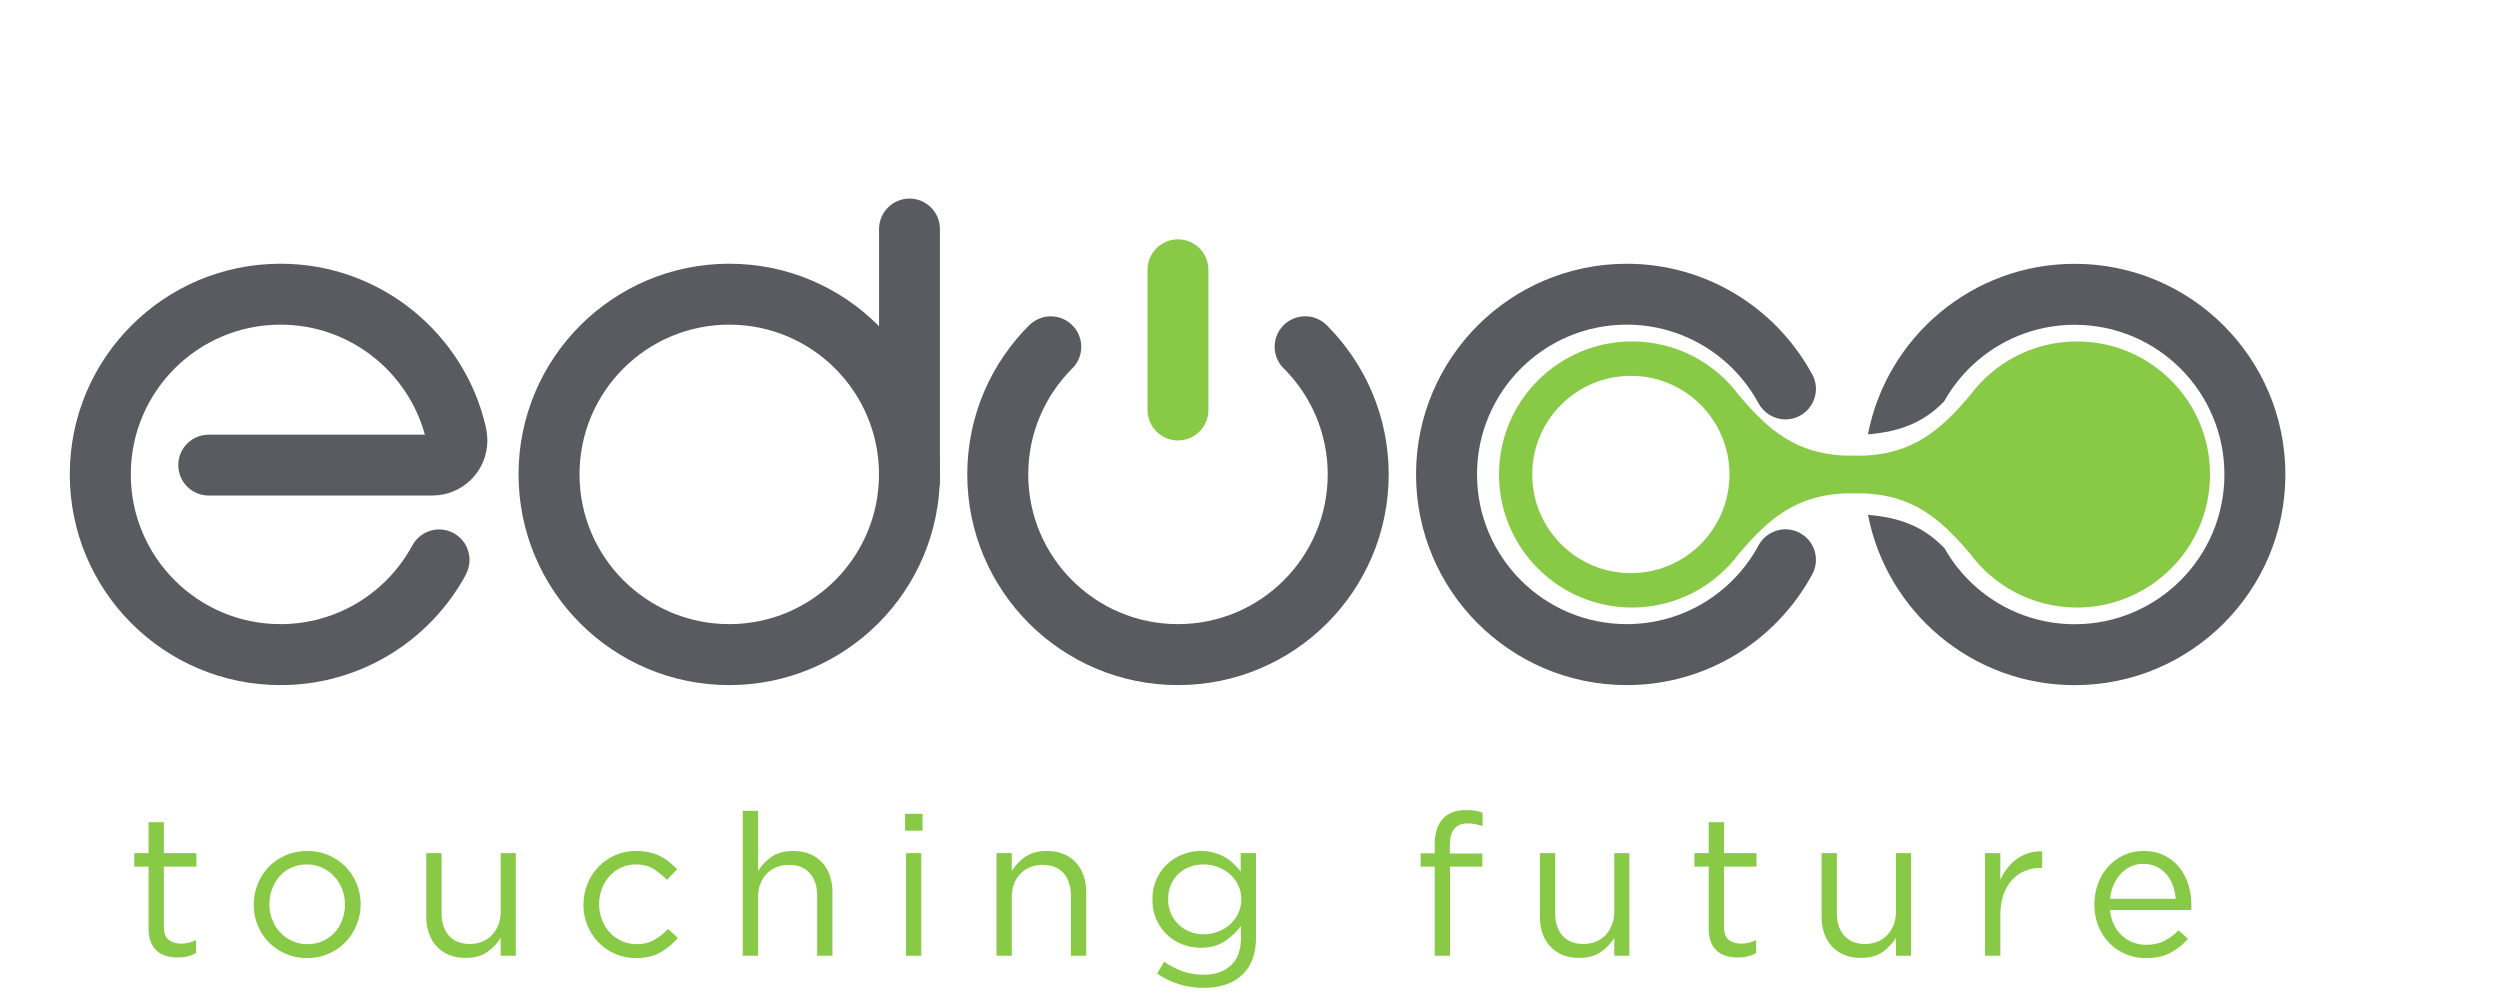 <svg version="1.2" baseProfile="tiny-ps" xmlns="http://www.w3.org/2000/svg" viewBox="120 90 422 210" width="302" height="120">
	<title>logo</title>
	<style>
		tspan { white-space:pre }
		.shp0 { fill: #88c946 } 
		.shp1 { fill: none;stroke: #2c2e35;stroke-width: 1.306 } 
		.shp2 { fill: #595b61 } 
	</style>
	<g id="logo">
		<g id="&lt;Group&gt;">
			<g id="&lt;Group&gt;">
				<path id="&lt;Compound Path&gt;" class="shp0" d="M101.39 285.87C101.39 287.21 101.73 288.15 102.4 288.68C103.07 289.21 103.95 289.48 105.04 289.48C105.6 289.48 106.12 289.42 106.61 289.31C107.1 289.2 107.62 289 108.18 288.72L108.18 291.49C107.62 291.8 107.03 292.03 106.4 292.18C105.77 292.34 105.06 292.41 104.28 292.41C103.42 292.41 102.61 292.3 101.85 292.08C101.1 291.85 100.45 291.5 99.9 291.01C99.35 290.52 98.93 289.88 98.62 289.1C98.31 288.32 98.16 287.38 98.16 286.29L98.16 273.2L95.14 273.2L95.14 270.35L98.16 270.35L98.16 263.81L101.39 263.81L101.39 270.35L108.27 270.35L108.27 273.2L101.39 273.2L101.39 285.87Z" />
				<path id="&lt;Compound Path&gt;" fill-rule="evenodd" class="shp0" d="M142.13 285.55C141.56 286.94 140.77 288.15 139.76 289.18C138.76 290.22 137.56 291.04 136.16 291.64C134.76 292.24 133.25 292.54 131.63 292.54C130 292.54 128.51 292.24 127.14 291.64C125.77 291.04 124.58 290.23 123.57 289.2C122.57 288.18 121.78 286.99 121.23 285.62C120.67 284.25 120.39 282.8 120.39 281.26C120.39 279.72 120.67 278.26 121.23 276.87C121.78 275.49 122.57 274.28 123.57 273.25C124.58 272.21 125.78 271.4 127.16 270.79C128.54 270.19 130.06 269.89 131.71 269.89C133.33 269.89 134.84 270.19 136.22 270.79C137.6 271.4 138.8 272.2 139.81 273.23C140.81 274.25 141.59 275.44 142.15 276.81C142.71 278.18 142.99 279.63 142.99 281.17C142.99 282.71 142.71 284.17 142.13 285.55ZM139.07 277.93C138.67 276.9 138.1 276 137.37 275.23C136.64 274.46 135.79 273.86 134.81 273.41C133.84 272.97 132.77 272.74 131.63 272.74C130.45 272.74 129.38 272.96 128.4 273.39C127.42 273.82 126.59 274.42 125.9 275.19C125.22 275.96 124.68 276.85 124.29 277.87C123.9 278.89 123.7 279.98 123.7 281.15C123.7 282.32 123.9 283.42 124.31 284.46C124.71 285.49 125.27 286.38 125.99 287.13C126.7 287.89 127.55 288.49 128.52 288.93C129.5 289.38 130.56 289.6 131.71 289.6C132.89 289.6 133.96 289.39 134.94 288.95C135.92 288.52 136.76 287.93 137.46 287.18C138.16 286.42 138.7 285.54 139.09 284.52C139.48 283.5 139.68 282.41 139.68 281.23C139.68 280.06 139.48 278.96 139.07 277.93Z" />
				<path id="&lt;Compound Path&gt;" class="shp0" d="M172.6 270.35L175.79 270.35L175.79 292.04L172.6 292.04L172.6 288.26C171.87 289.44 170.93 290.44 169.75 291.26C168.58 292.08 167.05 292.5 165.18 292.5C163.86 292.5 162.7 292.29 161.68 291.87C160.65 291.45 159.79 290.85 159.08 290.09C158.36 289.32 157.82 288.4 157.44 287.34C157.06 286.27 156.87 285.1 156.87 283.82L156.87 270.35L160.1 270.35L160.1 283.02C160.1 285.03 160.62 286.62 161.65 287.8C162.69 288.97 164.17 289.56 166.1 289.56C167.02 289.56 167.88 289.4 168.68 289.08C169.48 288.76 170.16 288.3 170.74 287.69C171.31 287.09 171.76 286.37 172.1 285.54C172.43 284.7 172.6 283.77 172.6 282.77L172.6 270.35Z" />
				<path id="&lt;Compound Path&gt;" class="shp0" d="M206.34 291.35C204.96 292.14 203.24 292.54 201.2 292.54C199.61 292.54 198.13 292.24 196.78 291.64C195.42 291.04 194.25 290.23 193.26 289.2C192.26 288.18 191.49 286.99 190.93 285.62C190.37 284.25 190.09 282.8 190.09 281.26C190.09 279.72 190.37 278.26 190.93 276.87C191.49 275.49 192.26 274.28 193.26 273.25C194.25 272.21 195.42 271.4 196.78 270.79C198.13 270.19 199.61 269.89 201.2 269.89C202.24 269.89 203.18 269.99 204.01 270.18C204.85 270.38 205.62 270.65 206.32 271C207.02 271.35 207.66 271.76 208.25 272.24C208.84 272.72 209.38 273.22 209.89 273.75L207.75 276.01C206.88 275.12 205.94 274.35 204.92 273.71C203.9 273.06 202.64 272.74 201.16 272.74C200.07 272.74 199.05 272.96 198.1 273.39C197.15 273.82 196.33 274.42 195.63 275.19C194.93 275.96 194.38 276.85 193.99 277.87C193.6 278.89 193.4 279.98 193.4 281.15C193.4 282.32 193.61 283.42 194.01 284.46C194.42 285.49 194.98 286.39 195.69 287.16C196.4 287.92 197.24 288.52 198.2 288.95C199.17 289.39 200.23 289.6 201.37 289.6C202.77 289.6 204.01 289.3 205.08 288.68C206.16 288.06 207.13 287.3 208 286.37L210.05 288.3C208.96 289.54 207.73 290.55 206.34 291.35Z" />
				<path id="&lt;Compound Path&gt;" class="shp0" d="M227 292.04L223.77 292.04L223.77 261.42L227 261.42L227 274.13C227.72 272.95 228.68 271.95 229.85 271.13C231.03 270.3 232.55 269.89 234.42 269.89C235.74 269.89 236.9 270.1 237.92 270.52C238.94 270.94 239.81 271.53 240.53 272.3C241.24 273.07 241.78 273.99 242.16 275.05C242.54 276.11 242.73 277.29 242.73 278.57L242.73 292.04L239.5 292.04L239.5 279.37C239.5 277.36 238.98 275.76 237.94 274.59C236.91 273.41 235.43 272.83 233.5 272.83C232.58 272.83 231.72 272.99 230.92 273.31C230.12 273.63 229.43 274.09 228.84 274.69C228.26 275.29 227.8 276.01 227.48 276.85C227.16 277.69 227 278.61 227 279.62L227 292.04Z" />
				<path id="&lt;Compound Path&gt;" class="shp0" d="M258.08 265.61L258.08 262.05L261.77 262.05L261.77 265.61L258.08 265.61ZM258.29 292.04L258.29 270.35L261.51 270.35L261.51 292.04L258.29 292.04Z" />
				<path id="&lt;Compound Path&gt;" class="shp0" d="M280.64 292.04L277.41 292.04L277.41 270.35L280.64 270.35L280.64 274.13C281.36 272.95 282.32 271.95 283.49 271.13C284.66 270.3 286.19 269.89 288.06 269.89C289.37 269.89 290.54 270.1 291.56 270.52C292.58 270.94 293.45 271.53 294.16 272.3C294.88 273.07 295.42 273.99 295.8 275.05C296.18 276.11 296.37 277.29 296.37 278.57L296.37 292.04L293.14 292.04L293.14 279.37C293.14 277.36 292.62 275.76 291.58 274.59C290.55 273.41 289.07 272.83 287.14 272.83C286.22 272.83 285.36 272.99 284.56 273.31C283.76 273.63 283.07 274.09 282.48 274.69C281.9 275.29 281.44 276.01 281.12 276.85C280.8 277.69 280.64 278.61 280.64 279.62L280.64 292.04Z" />
				<path id="&lt;Compound Path&gt;" fill-rule="evenodd" class="shp0" d="M331.49 292.87C330.97 294.19 330.23 295.29 329.26 296.17C328.3 297.05 327.14 297.71 325.79 298.16C324.43 298.61 322.91 298.83 321.24 298.83C319.42 298.83 317.68 298.58 316.03 298.08C314.38 297.57 312.83 296.82 311.38 295.81L312.85 293.29C314.1 294.19 315.42 294.87 316.79 295.35C318.16 295.82 319.63 296.06 321.19 296.06C323.6 296.06 325.51 295.41 326.94 294.11C328.36 292.81 329.08 290.89 329.08 288.34L329.08 285.79C328.13 287.04 326.97 288.12 325.6 289.02C324.22 289.91 322.55 290.36 320.56 290.36C319.25 290.36 317.98 290.13 316.77 289.66C315.55 289.2 314.47 288.53 313.52 287.65C312.57 286.77 311.8 285.7 311.23 284.44C310.66 283.19 310.37 281.76 310.37 280.17C310.37 278.57 310.66 277.14 311.23 275.87C311.8 274.6 312.57 273.52 313.52 272.64C314.47 271.76 315.56 271.08 316.79 270.61C318.02 270.13 319.28 269.89 320.56 269.89C321.57 269.89 322.5 270.01 323.35 270.25C324.21 270.48 324.98 270.8 325.66 271.19C326.34 271.58 326.97 272.04 327.53 272.58C328.08 273.11 328.59 273.66 329.03 274.25L329.03 270.35L332.27 270.35L332.27 288.26C332.27 290.02 332.01 291.56 331.49 292.87ZM328.49 277.08C328.04 276.18 327.45 275.4 326.71 274.76C325.97 274.11 325.12 273.62 324.17 273.27C323.22 272.92 322.23 272.74 321.19 272.74C320.16 272.74 319.18 272.91 318.28 273.25C317.37 273.58 316.57 274.07 315.89 274.71C315.2 275.36 314.66 276.13 314.27 277.04C313.88 277.95 313.69 278.97 313.69 280.08C313.69 281.2 313.89 282.22 314.29 283.12C314.7 284.03 315.24 284.81 315.93 285.47C316.62 286.13 317.41 286.63 318.32 286.98C319.23 287.33 320.19 287.51 321.19 287.51C322.23 287.51 323.22 287.33 324.17 286.98C325.12 286.63 325.97 286.14 326.71 285.49C327.45 284.85 328.04 284.07 328.49 283.16C328.94 282.26 329.16 281.24 329.16 280.12C329.16 279.01 328.94 277.99 328.49 277.08Z" />
				<path id="&lt;Compound Path&gt;" class="shp0" d="M380.12 270.44L380.12 273.2L373.28 273.2L373.28 292.04L370.05 292.04L370.05 273.2L367.08 273.2L367.08 270.39L370.05 270.39L370.05 268.51C370.05 266.13 370.62 264.33 371.75 263.1C372.88 261.87 374.5 261.25 376.6 261.25C377.35 261.25 378 261.29 378.54 261.38C379.09 261.46 379.63 261.6 380.16 261.8L380.16 264.61C379.57 264.44 379.04 264.31 378.57 264.21C378.09 264.11 377.57 264.06 377.02 264.06C374.5 264.06 373.24 265.6 373.24 268.68L373.24 270.44L380.12 270.44Z" />
				<path id="&lt;Compound Path&gt;" class="shp0" d="M408.01 270.35L411.19 270.35L411.19 292.04L408.01 292.04L408.01 288.26C407.28 289.44 406.33 290.44 405.16 291.26C403.98 292.08 402.46 292.5 400.58 292.5C399.27 292.5 398.1 292.29 397.08 291.87C396.06 291.45 395.2 290.85 394.48 290.09C393.77 289.32 393.22 288.4 392.84 287.34C392.47 286.27 392.28 285.1 392.28 283.82L392.28 270.35L395.51 270.35L395.51 283.02C395.51 285.03 396.02 286.62 397.06 287.8C398.1 288.97 399.58 289.56 401.51 289.56C402.43 289.56 403.29 289.4 404.09 289.08C404.88 288.76 405.56 288.3 406.14 287.69C406.71 287.09 407.17 286.37 407.5 285.54C407.84 284.7 408.01 283.77 408.01 282.77L408.01 270.35Z" />
				<path id="&lt;Compound Path&gt;" class="shp0" d="M431.2 285.87C431.2 287.21 431.54 288.15 432.21 288.68C432.88 289.21 433.76 289.48 434.85 289.48C435.41 289.48 435.93 289.42 436.42 289.31C436.91 289.2 437.43 289 437.99 288.72L437.99 291.49C437.43 291.8 436.84 292.03 436.21 292.18C435.58 292.34 434.88 292.41 434.09 292.41C433.23 292.41 432.41 292.3 431.66 292.08C430.9 291.85 430.25 291.5 429.71 291.01C429.17 290.52 428.74 289.88 428.43 289.1C428.12 288.32 427.97 287.38 427.97 286.29L427.97 273.2L424.95 273.2L424.95 270.35L427.97 270.35L427.97 263.81L431.2 263.81L431.2 270.35L438.07 270.35L438.07 273.2L431.2 273.2L431.2 285.87Z" />
				<path id="&lt;Compound Path&gt;" class="shp0" d="M467.56 270.35L470.75 270.35L470.75 292.04L467.56 292.04L467.56 288.26C466.84 289.44 465.89 290.44 464.71 291.26C463.54 292.08 462.01 292.5 460.14 292.5C458.82 292.5 457.66 292.29 456.64 291.87C455.61 291.45 454.75 290.85 454.04 290.09C453.32 289.32 452.78 288.4 452.4 287.34C452.02 286.27 451.84 285.1 451.84 283.82L451.84 270.35L455.06 270.35L455.06 283.02C455.06 285.03 455.58 286.62 456.62 287.8C457.65 288.97 459.13 289.56 461.06 289.56C461.98 289.56 462.84 289.4 463.64 289.08C464.44 288.76 465.12 288.3 465.69 287.69C466.27 287.09 466.72 286.37 467.06 285.54C467.39 284.7 467.56 283.77 467.56 282.77L467.56 270.35Z" />
				<path id="&lt;Compound Path&gt;" class="shp0" d="M489.62 292.04L486.39 292.04L486.39 270.35L489.62 270.35L489.62 276.01C490.01 275.12 490.5 274.29 491.09 273.54C491.67 272.79 492.34 272.14 493.1 271.59C493.86 271.04 494.68 270.63 495.57 270.35C496.47 270.07 497.43 269.95 498.47 269.97L498.47 273.46L498.22 273.46C497.04 273.46 495.93 273.66 494.88 274.08C493.83 274.5 492.92 275.13 492.14 275.97C491.35 276.81 490.74 277.85 490.29 279.1C489.84 280.34 489.62 281.77 489.62 283.4L489.62 292.04Z" />
				<path id="&lt;Compound Path&gt;" fill-rule="evenodd" class="shp0" d="M513.65 285.51C514.1 286.42 514.67 287.19 515.37 287.82C516.07 288.45 516.85 288.93 517.72 289.25C518.59 289.57 519.5 289.73 520.45 289.73C521.95 289.73 523.25 289.45 524.32 288.89C525.4 288.33 526.39 287.59 527.28 286.67L529.3 288.47C528.2 289.7 526.96 290.69 525.56 291.43C524.17 292.17 522.43 292.54 520.36 292.54C518.88 292.54 517.48 292.27 516.17 291.72C514.85 291.18 513.7 290.41 512.72 289.41C511.73 288.42 510.95 287.23 510.37 285.83C509.79 284.43 509.5 282.89 509.5 281.22C509.5 279.65 509.76 278.17 510.27 276.79C510.79 275.41 511.51 274.2 512.44 273.18C513.36 272.16 514.46 271.36 515.73 270.77C517 270.18 518.39 269.89 519.9 269.89C521.5 269.89 522.92 270.19 524.18 270.79C525.44 271.4 526.5 272.21 527.36 273.25C528.23 274.28 528.89 275.5 529.34 276.9C529.78 278.29 530.01 279.79 530.01 281.38C530.01 281.52 530.01 281.68 530.01 281.84C530.01 282.01 530 282.19 529.97 282.39L512.81 282.39C512.92 283.56 513.2 284.61 513.65 285.51ZM526.7 280C526.61 279.02 526.41 278.08 526.09 277.19C525.77 276.29 525.33 275.51 524.76 274.84C524.18 274.17 523.49 273.63 522.67 273.23C521.85 272.82 520.9 272.62 519.81 272.62C518.87 272.62 518 272.8 517.19 273.18C516.38 273.56 515.68 274.08 515.06 274.73C514.45 275.39 513.95 276.17 513.56 277.06C513.17 277.96 512.92 278.94 512.81 280L526.7 280Z" />
			</g>
			<path id="&lt;Path&gt;" class="shp1" d="M1 1L630.38 1L630.38 378.63L1 378.63L1 1Z" />
			<g id="&lt;Group&gt;">
				<g id="&lt;Group&gt;">
					<path id="&lt;Compound Path&gt;" fill-rule="evenodd" class="shp2" d="M265.45 190.28C265.45 214.89 245.52 234.83 220.91 234.83C196.31 234.83 176.37 214.89 176.37 190.28C176.37 165.69 196.31 145.75 220.91 145.75C245.52 145.75 265.45 165.69 265.45 190.28ZM252.57 190.28C252.57 172.8 238.39 158.63 220.91 158.63C203.43 158.63 189.26 172.8 189.26 190.28C189.26 207.77 203.43 221.94 220.91 221.94C238.39 221.94 252.57 207.77 252.57 190.28Z" />
					<path id="&lt;Path&gt;" class="shp2" d="M265.45 191.47C265.45 195.02 262.57 197.9 259.02 197.9C255.46 197.9 252.58 195.02 252.58 191.47L252.58 138.42C252.58 134.87 255.46 131.98 259.02 131.98C262.57 131.98 265.45 134.87 265.45 138.42L265.45 191.47Z" />
				</g>
				<path id="&lt;Path&gt;" class="shp2" d="M347.48 159.01C347.36 158.88 347.24 158.76 347.12 158.63C347.11 158.63 347.11 158.63 347.1 158.63C345.94 157.53 344.38 156.86 342.67 156.86C339.1 156.86 336.21 159.75 336.21 163.31C336.21 165.13 336.97 166.78 338.19 167.94C343.9 173.67 347.43 181.57 347.43 190.28C347.43 207.77 333.25 221.94 315.77 221.94C298.29 221.94 284.12 207.77 284.12 190.28C284.12 181.64 287.6 173.8 293.22 168.09C294.51 166.92 295.33 165.22 295.33 163.32C295.33 159.76 292.44 156.87 288.88 156.87C287.19 156.87 285.65 157.53 284.5 158.6L284.49 158.58C276.31 166.66 271.23 177.88 271.23 190.28C271.23 214.89 291.18 234.83 315.77 234.83C340.37 234.83 360.32 214.89 360.32 190.28C360.32 178.1 355.41 167.06 347.48 159.01Z" />
				<path id="&lt;Path&gt;" class="shp0" d="M322.21 176.67C322.21 180.22 319.33 183.11 315.77 183.11C312.22 183.11 309.34 180.22 309.34 176.67L309.34 147.03C309.34 143.48 312.22 140.6 315.77 140.6C319.33 140.6 322.21 143.48 322.21 147.03L322.21 176.67Z" />
				<path id="&lt;Path&gt;" class="shp2" d="M444.19 201.9C441.7 201.9 439.53 203.31 438.46 205.38C433.1 215.25 422.66 221.94 410.64 221.94C393.16 221.94 378.99 207.77 378.99 190.29C378.99 172.81 393.16 158.63 410.64 158.63C422.67 158.63 433.14 165.36 438.49 175.24C439.58 177.27 441.72 178.66 444.19 178.66C447.75 178.66 450.64 175.78 450.64 172.21C450.64 170.91 450.25 169.7 449.59 168.68C441.98 155.01 427.39 145.76 410.64 145.76C386.04 145.76 366.1 165.69 366.1 190.29C366.1 214.89 386.04 234.83 410.64 234.83C427.5 234.83 442.17 225.45 449.74 211.63C449.79 211.54 449.84 211.45 449.88 211.37C449.88 211.37 449.89 211.36 449.89 211.35C450.37 210.45 450.64 209.44 450.64 208.35C450.64 204.79 447.75 201.9 444.19 201.9Z" />
				<path id="&lt;Path&gt;" class="shp2" d="M158.16 194.75C164.58 194.75 169.78 189.55 169.78 183.13C169.78 182.31 169.7 181.5 169.53 180.73L169.49 180.41C165 160.57 147.25 145.75 126.05 145.75C101.45 145.75 81.5 165.69 81.5 190.28C81.5 214.89 101.45 234.83 126.05 234.83C143.02 234.83 157.78 225.34 165.3 211.36L165.27 211.35C165.74 210.45 166.01 209.44 166.01 208.37C166.01 204.81 163.13 201.92 159.57 201.92C157.19 201.92 155.1 203.24 153.99 205.17L153.99 205.16C148.67 215.15 138.15 221.94 126.05 221.94C108.57 221.94 94.4 207.77 94.4 190.28C94.4 172.8 108.57 158.63 126.05 158.63C140.61 158.63 152.89 168.49 156.57 181.89L110.87 181.89C107.32 181.89 104.44 184.77 104.44 188.32C104.44 191.88 107.32 194.76 110.87 194.76L157.38 194.76L158.16 194.75Z" />
				<path id="&lt;Compound Path&gt;" fill-rule="evenodd" class="shp0" d="M460.96 186.32C471.11 185.82 476.89 181.05 483.04 173.76L483.08 173.76C488.2 166.74 496.47 162.18 505.82 162.18C521.36 162.18 533.95 174.77 533.95 190.3C533.95 205.84 521.36 218.43 505.82 218.43C496.47 218.43 488.2 213.87 483.08 206.85L483.04 206.85C476.89 199.56 471.11 194.79 460.96 194.3L456.64 194.3C446.48 194.79 440.71 199.56 434.55 206.85L434.51 206.85C429.4 213.87 421.12 218.43 411.77 218.43C396.24 218.43 383.64 205.84 383.64 190.3C383.64 174.77 396.24 162.18 411.77 162.18C421.12 162.18 429.4 166.74 434.51 173.76L434.55 173.76C440.71 181.05 446.48 185.82 456.64 186.32L460.96 186.32ZM432.36 190.3C432.36 178.79 423.03 169.45 411.52 169.45C400 169.45 390.66 178.79 390.66 190.3C390.66 201.82 400 211.16 411.52 211.16C423.03 211.16 432.36 201.82 432.36 190.3Z" />
				<path id="&lt;Path&gt;" class="shp2" d="M477.8 205.87C483.23 215.47 493.52 221.96 505.34 221.96C522.82 221.96 536.99 207.79 536.99 190.31C536.99 172.82 522.82 158.66 505.34 158.66C493.47 158.66 483.14 165.2 477.73 174.87C473.33 179.37 468.49 181.22 461.63 181.83C465.59 161.29 483.65 145.77 505.34 145.77C529.94 145.77 549.88 165.71 549.88 190.31C549.88 214.9 529.94 234.84 505.34 234.84C483.66 234.84 465.62 219.34 461.64 198.83C468.54 199.44 473.38 201.31 477.8 205.87Z" />
			</g>
		</g>
	</g>
</svg>